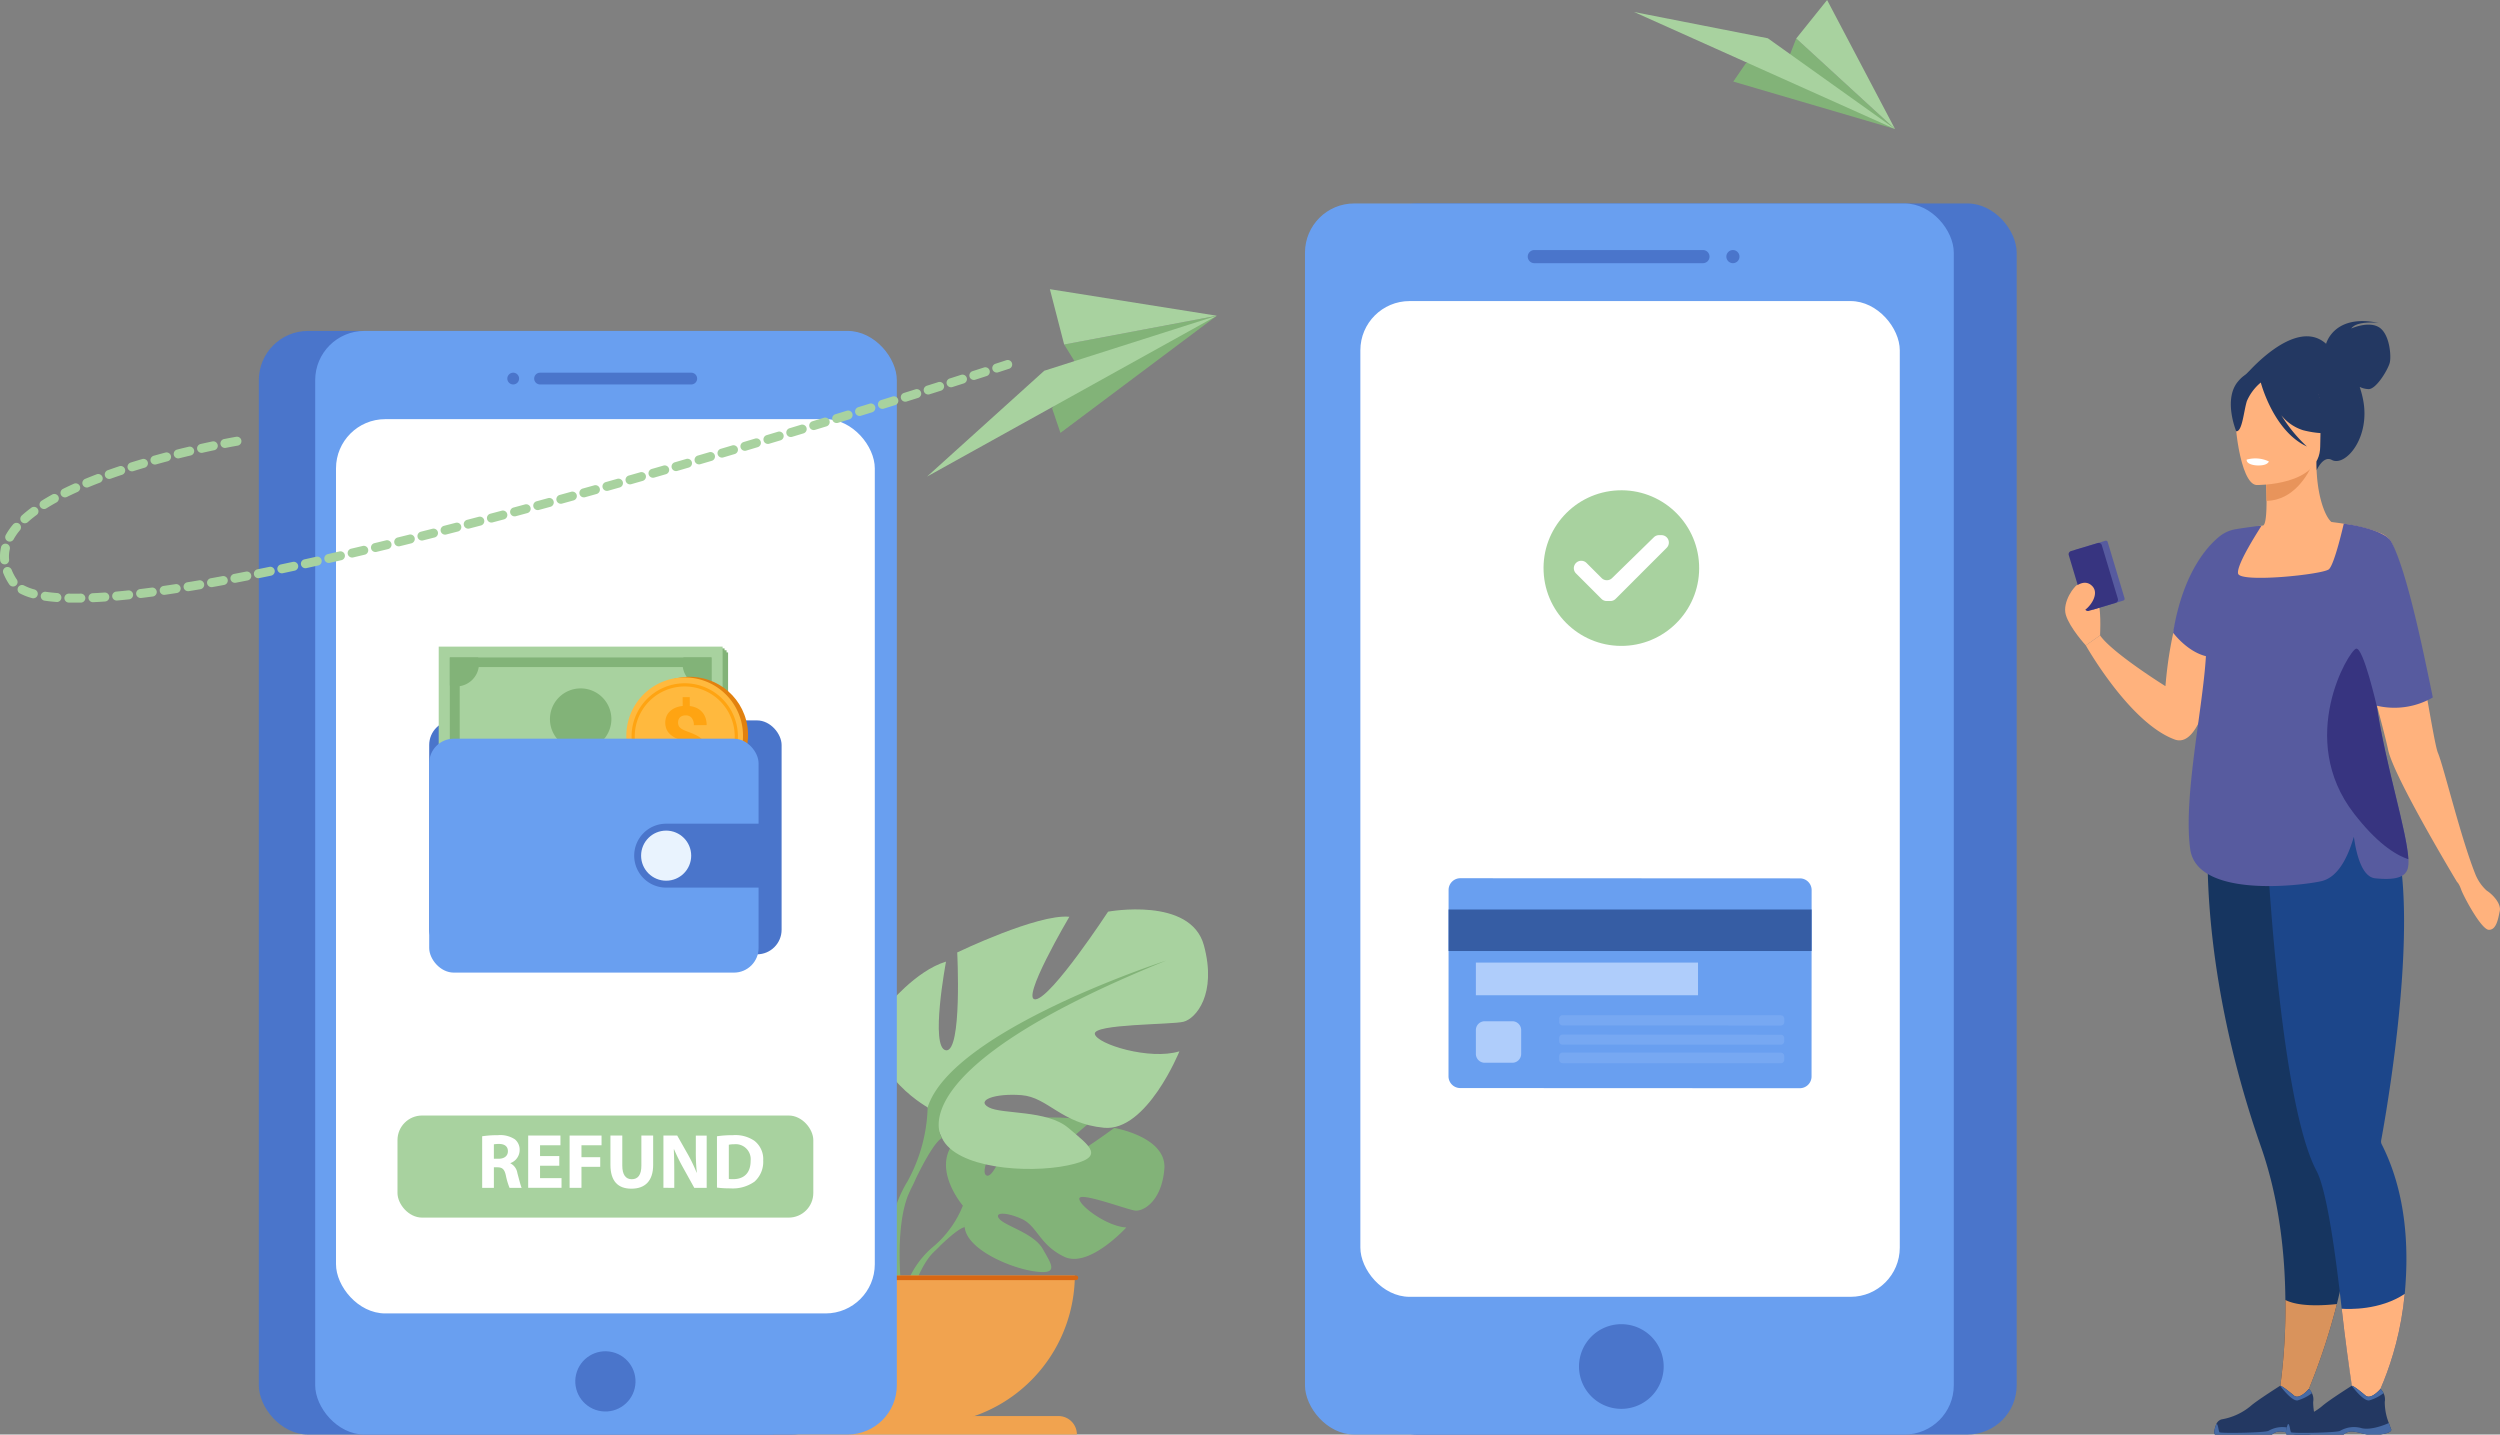 <svg xmlns="http://www.w3.org/2000/svg" width="507.83" height="291.399" viewBox="0 0 507.83 291.399">
  <rect x="0" y="0" width="507.83" height="291.399" fill="#808080" stroke="none"/>
  <g id="policy-4" transform="translate(-1359.262 -132.086)">
    <g id="Group_7573" data-name="Group 7573" transform="translate(787.443 -147.039)">
      <g id="Group_7552" data-name="Group 7552" transform="translate(698.304 463.856)">
        <path id="Path_8032" data-name="Path 8032" d="M1397.624,1251.529s-10.666,7.931-12.745,7.45,7.795-8.562,7.795-8.562c-3.716-1.786-15.267-.666-15.267-.666s-3.848,12.407-5.745,11.429,3.967-10.812,3.967-10.812c-4.138-.249-9.214,2.824-9.214,2.824-6.949,5.488.457,14.128.457,14.128a21.118,21.118,0,0,1-5.815,8.16,18.337,18.337,0,0,0-6.7,12.917l1.138.1s1.8-7.714,5.08-11.362c.128-.132.313-.322.541-.552.534-.494.908-.866,1.159-1.142,1.631-1.567,3.885-3.563,4.971-3.756a2.1,2.1,0,0,1-.047-.547c.015.175.03.355.047.547.372,4.366,8.844,8.18,14.055,8.964s3.6-1.358,1.8-4.534-7.479-4.6-8.775-6.061,1.384-1.466,4.524-.032,3.57,5.258,8.607,7.671,12.617-5.947,12.617-5.947c-4.014-.2-9.748-4.564-9.54-5.9s9.731,2.3,11.359,2.476,5.332-1.851,5.906-8.409S1397.624,1251.529,1397.624,1251.529Z" transform="translate(-1297.767 -1207.142)" fill="#82b378"/>
        <g id="Group_7550" data-name="Group 7550" transform="translate(0 18.805)">
          <path id="Path_8033" data-name="Path 8033" d="M1155.687,1179.643s11.78-6.6,6.283-15.55c0,0-4.4-5.5-9.11-6.911,0,0,2.513,13.352,0,13.666s-1.728-15.079-1.728-15.079-12.409-5.969-17.278-5.5c0,0,7.7,13.037,5.183,12.723s-11.152-13.508-11.152-13.508-12.723-2.356-14.765,5.183,1.256,11.309,3.141,11.78,13.979.314,13.665,1.885-8.482,4.084-13.037,2.67c0,0,5.026,12.409,11.623,11.781s8.639-4.712,12.723-5.027,7.068.786,5.026,1.885-8.953.36-12.252,3.164-5.968,4.532.157,5.789,17.121.471,19.32-4.241Z" transform="translate(-1112.476 -1149.136)" fill="#a8d29f"/>
          <path id="Path_8034" data-name="Path 8034" d="M1179.968,1216.938a25.056,25.056,0,0,1-3.141-11.467c-3.77-11.937-36.756-22.619-36.756-22.619,41.939,16.964,34.556,27.331,34.556,27.331,1.13.659,2.825,3.8,4,6.215.168.41.433.978.827,1.75h0c.16.349.288.634.375.833,2.159,5.4,1.016,14.733,1.016,14.733l1.309.352A21.756,21.756,0,0,0,1179.968,1216.938Z" transform="translate(-1133.615 -1174.965)" fill="#82b378"/>
        </g>
        <g id="Group_7551" data-name="Group 7551" transform="translate(51.744 0)">
          <path id="Path_8035" data-name="Path 8035" d="M1343.864,1108.968s-15.529-8.7-8.282-20.5c0,0,5.8-7.247,12.009-9.11,0,0-3.313,17.6,0,18.014s2.277-19.877,2.277-19.877,16.357-7.868,22.776-7.247c0,0-10.146,17.185-6.833,16.771s14.7-17.807,14.7-17.807,16.771-3.106,19.463,6.833-1.656,14.907-4.141,15.529-18.428.414-18.014,2.485,11.18,5.383,17.185,3.52c0,0-6.626,16.357-15.322,15.529s-11.388-6.212-16.771-6.626-9.317,1.035-6.625,2.485,11.8.475,16.15,4.171,7.868,5.974-.207,7.631-22.568.621-25.467-5.591Z" transform="translate(-1333.655 -1068.754)" fill="#a8d29f"/>
          <path id="Path_8036" data-name="Path 8036" d="M1398.887,1113.2s-43.481,14.08-48.45,29.816a33.027,33.027,0,0,1-4.141,15.115s-6.705,10.183-2.882,22.578l1.725-.464s-1.508-12.3,1.338-19.42c.116-.262.285-.639.495-1.1h0c.52-1.017.869-1.766,1.09-2.306,1.55-3.179,3.784-7.323,5.274-8.193C1353.335,1149.227,1343.6,1135.562,1398.887,1113.2Z" transform="translate(-1340.228 -1102.802)" fill="#82b378"/>
        </g>
        <path id="Path_8037" data-name="Path 8037" d="M1245.032,1386.633a30.419,30.419,0,0,0,60.837,0Z" transform="translate(-1214.021 -1312.266)" fill="#f1a34f"/>
        <path id="Path_8038" data-name="Path 8038" d="M1301.161,1508.664h-54.172a3.753,3.753,0,0,0-3.753,3.753h61.678A3.753,3.753,0,0,0,1301.161,1508.664Z" transform="translate(-1212.645 -1405.749)" fill="#f1a34f"/>
        <path id="Path_8039" data-name="Path 8039" d="M1302.819,1387.565h-61.6a.467.467,0,0,1-.467-.467h0a.467.467,0,0,1,.467-.467h61.6a.466.466,0,0,1,.466.467h0A.467.467,0,0,1,1302.819,1387.565Z" transform="translate(-1210.745 -1312.266)" fill="#d86713"/>
      </g>
      <g id="Group_7554" data-name="Group 7554" transform="translate(836.903 320.453)">
        <rect id="Rectangle_3254" data-name="Rectangle 3254" width="131.793" height="250.072" rx="10" transform="translate(144.569 250.072) rotate(180)" fill="#4a75cb"/>
        <rect id="Rectangle_3255" data-name="Rectangle 3255" width="131.793" height="250.072" rx="10" transform="translate(131.793 250.072) rotate(180)" fill="#699ff0"/>
        <g id="Group_7553" data-name="Group 7553" transform="translate(45.25 9.466)">
          <path id="Path_8040" data-name="Path 8040" d="M1899.666,498.906h34.26a1.337,1.337,0,0,0,1.333-1.333h0a1.337,1.337,0,0,0-1.333-1.333h-34.26a1.337,1.337,0,0,0-1.333,1.333h0A1.337,1.337,0,0,0,1899.666,498.906Z" transform="translate(-1898.333 -496.24)" fill="#4a75cb"/>
          <path id="Path_8041" data-name="Path 8041" d="M2072.116,498.906h0a1.337,1.337,0,0,0,1.333-1.333h0a1.337,1.337,0,0,0-1.333-1.333h0a1.337,1.337,0,0,0-1.333,1.333h0A1.337,1.337,0,0,0,2072.116,498.906Z" transform="translate(-2030.439 -496.24)" fill="#4a75cb"/>
        </g>
        <path id="Path_8042" data-name="Path 8042" d="M1960.059,1437.494a8.6,8.6,0,1,0-8.6,8.6A8.6,8.6,0,0,0,1960.059,1437.494Z" transform="translate(-1887.197 -1201.239)" fill="#4a75cb"/>
      </g>
      <rect id="Rectangle_3256" data-name="Rectangle 3256" width="109.574" height="202.268" rx="10" transform="translate(848.152 340.282)" fill="#fff"/>
      <rect id="Rectangle_3257" data-name="Rectangle 3257" width="118.147" height="224.179" rx="10" transform="translate(624.394 346.346)" fill="#4a75cb"/>
      <rect id="Rectangle_3258" data-name="Rectangle 3258" width="118.147" height="224.179" rx="10" transform="translate(635.846 346.346)" fill="#699ff0"/>
      <rect id="Rectangle_3259" data-name="Rectangle 3259" width="109.446" height="181.655" rx="10" transform="translate(640.072 364.269)" fill="#fff"/>
      <path id="Path_8043" data-name="Path 8043" d="M1036.828,602.73h30.713a1.195,1.195,0,1,1,0,2.39h-30.713a1.195,1.195,0,0,1,0-2.39Z" transform="translate(-355.306 -247.899)" fill="#4a75cb"/>
      <path id="Path_8044" data-name="Path 8044" d="M1013.512,602.73a1.195,1.195,0,1,1-1.195,1.2A1.2,1.2,0,0,1,1013.512,602.73Z" transform="translate(-337.445 -247.899)" fill="#4a75cb"/>
      <circle id="Ellipse_255" data-name="Ellipse 255" cx="6.119" cy="6.119" r="6.119" transform="matrix(0.23, -0.973, 0.973, 0.23, 687.434, 564.275)" fill="#4a75cb"/>
      <g id="Group_7555" data-name="Group 7555" transform="translate(903.762 279.125)">
        <path id="Path_8045" data-name="Path 8045" d="M2076.8,321.282l32.857,9.641-20.068-18.4-1.836,4.7-8.372.3Z" transform="translate(-2056.658 -304.712)" fill="#82b378"/>
        <path id="Path_8046" data-name="Path 8046" d="M2043.7,313.327l-25.836-18.434-27.164-5.336Z" transform="translate(-1990.701 -287.117)" fill="#a8d29f"/>
        <path id="Path_8047" data-name="Path 8047" d="M2131.467,286.939l20.068,18.4-13.8-26.211Z" transform="translate(-2098.535 -279.125)" fill="#a8d29f"/>
      </g>
      <g id="Group_7559" data-name="Group 7559" transform="translate(991.311 344.349)">
        <path id="Path_8048" data-name="Path 8048" d="M2548.474,559.175c-2.17-1.328-5.635.259-5.635.259,1.2-1.684,5.57-1.133,5.57-1.133-8.708-1.853-10.526,3.714-10.676,4.236-6.316-5.7-16.429,6.45-16.429,6.45l14.511,19.236s1.324-3.06,3.072-2.1c2.727,1.49,8-4.538,6.315-12.467a21.148,21.148,0,0,0-.644-2.359,4.693,4.693,0,0,0,1.81.448c1.587,0,3.983-4.048,4.307-5.408S2550.643,560.5,2548.474,559.175Z" transform="translate(-2484.721 -557.924)" fill="#233862"/>
        <path id="Path_8049" data-name="Path 8049" d="M2400.933,784.39c-9.191-3.386-18.043-19.114-18.043-19.114l2.9-2.029c2.414,3.532,13.276,10.313,13.276,10.313.248-2.976.608-5.676,1.052-8.122,3.015-16.622,9.913-21.546,11.765-22.592a4.155,4.155,0,0,1,.467-.236s-.006.122-.021.354c-.026.5-.085,1.508-.182,2.89C2411.428,756.144,2408.613,787.221,2400.933,784.39Z" transform="translate(-2378.688 -699.403)" fill="#ffb27d"/>
        <path id="Path_8050" data-name="Path 8050" d="M2528.318,753.216c-4.541-10.183-6.712-13.062-6.788-16.266-.06-2.534,1.189-5.267,3.616-11.971a24.949,24.949,0,0,0,1.208-4.846c1.919-12.923-5.554-26.892-10.2-27.844-1.293-.342-3.483-5.009-3.456-12.53l-.582.114-9.78,1.936s.223,3.078.229,5.978c.006,2.416-.139,4.706-.687,4.995-.7.064-1.12.106-1.12.106s-8.154,11.325-8.84,21.858,6.531,15.109-.054,36.156C2485.144,772.4,2530.827,758.843,2528.318,753.216Z" transform="translate(-2461.652 -651.256)" fill="#ffb27d"/>
        <path id="Path_8051" data-name="Path 8051" d="M2538.841,682.184s.223,3.078.229,5.978c5.472-.154,8.365-5.147,9.551-7.914Z" transform="translate(-2498.155 -651.631)" fill="#e8945b"/>
        <path id="Path_8052" data-name="Path 8052" d="M2529.463,609.9s2.868-4.532,3.557-8.406c.491-2.766-.917-13.021-11.222-11.544a14,14,0,0,0-5.806,2.2c-2.237,1.511-5.466,4.773-1.856,13.721l.938,3.023Z" transform="translate(-2477.987 -582.344)" fill="#233862"/>
        <path id="Path_8053" data-name="Path 8053" d="M2516.908,628.718s12.948.214,12.958-7.852,1.686-13.47-6.581-13.947-9.876,2.6-10.534,5.29S2513.54,628.455,2516.908,628.718Z" transform="translate(-2478.049 -595.419)" fill="#ffb27d"/>
        <path id="Path_8054" data-name="Path 8054" d="M2514.9,1100.293a127.965,127.965,0,0,1-8.161,22.894l-4.27-.3a120.725,120.725,0,0,0,1.974-23.421c-.084-9.41-1.248-20.531-4.966-31.149-12.777-36.489-10.712-63.045-10.712-63.045l24.026,2.81,1.119.132c.1,11.034.385,26.015.634,37.73.22,10.536.414,18.428.414,18.428C2519.579,1074.324,2517.9,1088.367,2514.9,1100.293Z" transform="translate(-2459.7 -900.62)" fill="#163560"/>
        <path id="Path_8055" data-name="Path 8055" d="M2567.042,1081.656c-1.382,14.743-7.464,24.277-7.464,24.277l-2.04,1.483s-1.93-10.387-3.3-22.745c-1.3-11.746-3.086-24.175-5.1-27.969-8.012-15.046-10.425-71.845-10.425-71.845l24.36-1.208c2.45,4.119,3.518,10.874,3.772,18.555.641,19.385-3.917,44.662-4.6,48.318a.016.016,0,0,1,0,.009,1.275,1.275,0,0,0,.16.817C2567.251,1060.94,2567.952,1071.917,2567.042,1081.656Z" transform="translate(-2498.056 -884.051)" fill="#1c468a"/>
        <path id="Path_8056" data-name="Path 8056" d="M2523.474,609.626c5.441,1.4,7.8-.059,7.8-.059a15.408,15.408,0,0,1-5.04-9.1s-2.39-7.543-11.642-1.866c-.848-.727-2.359-1.253-4.357,1.168-3,3.638-.331,10.07-.331,10.07,1.232.144,1.522-4.084,2.168-6.138a10.146,10.146,0,0,1,2.824-3.763c.26.956,2.869,9.995,9.369,13a30.21,30.21,0,0,1-5.2-6.345A9.238,9.238,0,0,0,2523.474,609.626Z" transform="translate(-2475.149 -587.462)" fill="#233862"/>
        <path id="Path_8057" data-name="Path 8057" d="M2626.9,807.182a9.012,9.012,0,0,1-2.281-3.269c-3.011-7.5-6.48-22.033-7.628-24.709-.419-.974-1.22-5.574-2.27-11.5-1.885-10.631-4.566-25.535-7.252-31.44a4.543,4.543,0,0,0-2.456-1.816c-3.656-1.529-9.906-2.167-9.906-2.167l3.264,14.136.957,4.145s2.906,10.24,5.157,18.608c1.088,4.041,2.021,7.648,2.4,9.45,1.166,5.536,13.989,26.812,13.989,26.812h0s.388.259.842,1.554,4.08,8.161,5.635,8.161,1.878-2.332,2.2-3.821S2628.135,807.96,2626.9,807.182Z" transform="translate(-2541.261 -691.492)" fill="#ffb27d"/>
        <path id="Path_8058" data-name="Path 8058" d="M2372.029,797.13c0-.4.335-6.183-.694-7.4s-3.132-2.943-3.793-2.889-3.247,3.489-2.469,6.122,4.058,6.2,4.058,6.2Z" transform="translate(-2364.928 -733.287)" fill="#ffb27d"/>
        <g id="Group_7556" data-name="Group 7556" transform="translate(0.711 44.604)">
          <path id="Path_8059" data-name="Path 8059" d="M2383.035,760.747l-5.994,1.8a.376.376,0,0,1-.468-.252l-3.425-11.429a.376.376,0,0,1,.252-.468l5.993-1.8a.376.376,0,0,1,.468.253l3.426,11.429A.376.376,0,0,1,2383.035,760.747Z" transform="translate(-2371.924 -748.582)" fill="#575b9f"/>
          <path id="Path_8060" data-name="Path 8060" d="M2377.522,762.7l-5.437,1.629a.666.666,0,0,1-.83-.447L2368,753.012a.666.666,0,0,1,.447-.83l5.437-1.629a.666.666,0,0,1,.83.447l3.258,10.872A.667.667,0,0,1,2377.522,762.7Z" transform="translate(-2367.969 -750.07)" fill="#373480"/>
        </g>
        <path id="Path_8061" data-name="Path 8061" d="M2617.891,1402.58c-1.382,14.743-7.464,24.277-7.464,24.277l-2.077,1.891s-1.893-10.8-3.26-23.153C2606.53,1405.7,2612.875,1405.931,2617.891,1402.58Z" transform="translate(-2548.905 -1204.976)" fill="#ffb27d"/>
        <path id="Path_8062" data-name="Path 8062" d="M2500,770.809a15.591,15.591,0,0,0,11.406-1.671c-2.194-10.707-5.313-25.717-8.437-31.665a2.465,2.465,0,0,0-.77-.81l.031-.038c-2.928-2.129-8.914-2.784-8.914-2.784s-1.845,8.184-3.01,9.252-18.07,2.817-18.459.874c-.372-1.856,4.4-9.073,4.75-9.709a7.186,7.186,0,0,0-.768.059c-1.927.254-3.286.447-4.267.614a7.133,7.133,0,0,0-3.2,1.278c-2.275,1.723-7.624,7.015-9.715,19.769,0,0,2.645,3.625,6.371,4.695.1.028.2.052.3.077-.647,10.808-4.626,28.794-3.193,39.2,1.377,10,22.422,7.445,26.594,6.517q4.289-.952,6.65-9.034c.523,3.76,1.7,8.168,4.326,8.442,4.3.445,6.083-.3,6.6-1.929a5.768,5.768,0,0,0,.151-1.947C2506.155,796.38,2501.88,783.141,2500,770.809Z" transform="translate(-2436.715 -692.687)" fill="#575b9f"/>
        <path id="Path_8063" data-name="Path 8063" d="M2560.179,1408.728a127.95,127.95,0,0,1-8.161,22.894l-4.27-.3a120.716,120.716,0,0,0,1.973-23.421C2551.17,1408.635,2554.161,1409.376,2560.179,1408.728Z" transform="translate(-2504.978 -1209.055)" fill="#d9935c"/>
        <g id="Group_7557" data-name="Group 7557" transform="translate(30.313 216.266)">
          <path id="Path_8064" data-name="Path 8064" d="M2513.686,1492.231h-2.726c-.913-.144-1.587-.408-2.523-.53a2.527,2.527,0,0,0-2.207.53.269.269,0,0,0-.025.027h-11.58c-.291-.416-.012-1.38.262-2.089a1.647,1.647,0,0,1,1.084-.991,12.491,12.491,0,0,0,5.866-2.679c1.247-1.127,6.023-4.145,6.023-4.145l.025-.005c.1,0,.6.155,2.777,1.99,1.123.946,3.036-1.337,3.036-1.337a2.726,2.726,0,0,1,.628.851,2.877,2.877,0,0,1,.249,1.778,11.526,11.526,0,0,0,.83,4.294c.27.795.5,1.358.5,1.358S2516.031,1491.937,2513.686,1492.231Z" transform="translate(-2494.5 -1482.349)" fill="#233862"/>
          <path id="Path_8065" data-name="Path 8065" d="M2558.069,1483.853a8.636,8.636,0,0,1-2.936,1.48c-1.23.162-3.53-2.979-3.53-2.979l.025-.005c.1,0,.6.155,2.777,1.99,1.123.946,3.037-1.337,3.037-1.337A2.726,2.726,0,0,1,2558.069,1483.853Z" transform="translate(-2538.244 -1482.349)" fill="#466aa5"/>
          <path id="Path_8066" data-name="Path 8066" d="M2513.686,1517.036h-2.726c-.913-.144-1.587-.408-2.523-.53a2.527,2.527,0,0,0-2.207.53.276.276,0,0,0-.025.027h-11.58c-.291-.416-.012-1.38.262-2.089.352-.313.45,1.358.645,1.625s9.447.1,9.981-.292a5.587,5.587,0,0,1,4.372-.534c1.945.464,4.811-.727,5.52-1.044.27.795.5,1.358.5,1.358S2516.031,1516.742,2513.686,1517.036Z" transform="translate(-2494.5 -1507.154)" fill="#466aa5"/>
        </g>
        <g id="Group_7558" data-name="Group 7558" transform="translate(44.86 216.266)">
          <path id="Path_8067" data-name="Path 8067" d="M2575.866,1492.231h-2.726c-.913-.144-1.587-.408-2.524-.53a2.527,2.527,0,0,0-2.208.53.28.28,0,0,0-.025.027H2556.8c-.292-.416-.012-1.38.262-2.089a1.647,1.647,0,0,1,1.084-.991,12.491,12.491,0,0,0,5.866-2.679c1.247-1.127,6.023-4.145,6.023-4.145l.025-.005c.1,0,.6.155,2.776,1.99,1.123.946,3.037-1.337,3.037-1.337a2.721,2.721,0,0,1,.628.851,2.875,2.875,0,0,1,.249,1.778,11.526,11.526,0,0,0,.83,4.294c.27.795.5,1.358.5,1.358S2578.211,1491.937,2575.866,1492.231Z" transform="translate(-2556.68 -1482.349)" fill="#233862"/>
          <path id="Path_8068" data-name="Path 8068" d="M2620.25,1483.853a8.635,8.635,0,0,1-2.936,1.48c-1.23.162-3.531-2.979-3.531-2.979l.025-.005c.1,0,.6.155,2.776,1.99,1.123.946,3.037-1.337,3.037-1.337A2.726,2.726,0,0,1,2620.25,1483.853Z" transform="translate(-2600.425 -1482.349)" fill="#466aa5"/>
          <path id="Path_8069" data-name="Path 8069" d="M2575.866,1517.036h-2.726c-.913-.144-1.587-.408-2.524-.53a2.527,2.527,0,0,0-2.208.53.288.288,0,0,0-.025.027H2556.8c-.292-.416-.012-1.38.262-2.089.352-.313.451,1.358.645,1.625s9.447.1,9.981-.292a5.586,5.586,0,0,1,4.372-.534c1.945.464,4.811-.727,5.52-1.044.27.795.5,1.358.5,1.358S2578.211,1516.742,2575.866,1517.036Z" transform="translate(-2556.68 -1507.154)" fill="#466aa5"/>
        </g>
        <path id="Path_8070" data-name="Path 8070" d="M2608.9,885.079c-2.89-.966-6.6-3.534-11.054-9.29-11.793-15.242-1-33.154.445-33.487s4.17,11.588,4.17,11.588C2604.341,866.221,2608.615,879.46,2608.9,885.079Z" transform="translate(-2539.175 -775.767)" fill="#373480"/>
        <path id="Path_8071" data-name="Path 8071" d="M2371.326,785.927s1.892-1.716,3.437-.093-.585,4.523-2.143,5.214a11.938,11.938,0,0,0-2.076,1.082Z" transform="translate(-2369.23 -731.981)" fill="#ffb27d"/>
        <path id="Path_8072" data-name="Path 8072" d="M2527.059,677.806s-.223.95-2.588.8c0,0-1.986-.123-1.925-1.167A6.385,6.385,0,0,1,2527.059,677.806Z" transform="translate(-2485.671 -649.295)" fill="#fff"/>
      </g>
      <g id="Group_7561" data-name="Group 7561" transform="translate(866.057 457.519)">
        <path id="Path_8073" data-name="Path 8073" d="M1903.279,1081.943l.017-37.861a2.39,2.39,0,0,0-2.382-2.384l-68.981-.031a2.39,2.39,0,0,0-2.384,2.382l-.017,37.86a2.39,2.39,0,0,0,2.382,2.384l68.982.031A2.389,2.389,0,0,0,1903.279,1081.943Z" transform="translate(-1829.532 -1041.667)" fill="#699ff0"/>
        <rect id="Rectangle_3260" data-name="Rectangle 3260" width="73.747" height="8.435" transform="translate(0.013 6.354)" fill="#365da4"/>
        <rect id="Rectangle_3261" data-name="Rectangle 3261" width="45.122" height="6.632" transform="translate(5.561 17.14)" fill="#afcdfb"/>
        <path id="Path_8074" data-name="Path 8074" d="M1862.477,1172.47l0-4.834a1.8,1.8,0,0,0-1.8-1.8l-5.6,0a1.8,1.8,0,0,0-1.8,1.8l0,4.834a1.8,1.8,0,0,0,1.8,1.8l5.6,0A1.8,1.8,0,0,0,1862.477,1172.47Z" transform="translate(-1847.717 -1136.784)" fill="#afcdfb"/>
        <g id="Group_7560" data-name="Group 7560" transform="translate(22.476 27.831)">
          <path id="Path_8075" data-name="Path 8075" d="M1926.32,1162.7l44.325.02a.7.7,0,0,0,.7-.7v-.681a.7.7,0,0,0-.7-.7l-44.325-.02a.7.7,0,0,0-.7.7v.681A.7.7,0,0,0,1926.32,1162.7Z" transform="translate(-1925.619 -1160.628)" fill="#afcdfb" opacity="0.2"/>
          <path id="Path_8076" data-name="Path 8076" d="M1926.3,1179.5l44.341.02a.689.689,0,0,0,.69-.689v-.65a.689.689,0,0,0-.689-.69l-44.341-.02a.69.69,0,0,0-.69.689v.65A.689.689,0,0,0,1926.3,1179.5Z" transform="translate(-1925.613 -1173.533)" fill="#afcdfb" opacity="0.2"/>
          <path id="Path_8077" data-name="Path 8077" d="M1971.328,1194.511v-.736a.711.711,0,0,0-.711-.711l-44.3-.02a.711.711,0,0,0-.712.711v.736a.712.712,0,0,0,.711.712l44.3.02A.713.713,0,0,0,1971.328,1194.511Z" transform="translate(-1925.607 -1185.46)" fill="#afcdfb" opacity="0.2"/>
        </g>
      </g>
      <g id="Group_7567" data-name="Group 7567" transform="translate(659.001 410.474)">
        <rect id="Rectangle_3262" data-name="Rectangle 3262" width="71.588" height="47.518" rx="5" transform="translate(0 14.988)" fill="#4a75cb"/>
        <g id="Group_7563" data-name="Group 7563" transform="translate(1.935 0)">
          <rect id="Rectangle_3263" data-name="Rectangle 3263" width="57.669" height="29.45" transform="translate(1.111 1.18)" fill="#82b378"/>
          <rect id="Rectangle_3264" data-name="Rectangle 3264" width="57.669" height="29.45" transform="translate(0.804 0.741)" fill="#82b378"/>
          <rect id="Rectangle_3265" data-name="Rectangle 3265" width="57.669" height="29.45" transform="translate(0.395 0.361)" fill="#82b378"/>
          <g id="Group_7562" data-name="Group 7562">
            <rect id="Rectangle_3266" data-name="Rectangle 3266" width="57.669" height="29.45" fill="#a8d29f"/>
            <path id="Path_8078" data-name="Path 8078" d="M962.391,850.014v25.032h53.157V850.014Zm51.143,23.092H964.4V851.954h49.129Z" transform="translate(-960.135 -847.805)" fill="#82b378"/>
            <path id="Path_8079" data-name="Path 8079" d="M962.391,850.014v5.693a4.628,4.628,0,0,0,5.755-5.693Z" transform="translate(-960.135 -847.805)" fill="#82b378"/>
            <path id="Path_8080" data-name="Path 8080" d="M1170.363,849.909h-5.693a4.629,4.629,0,0,0,5.693,5.755Z" transform="translate(-1114.95 -847.724)" fill="#82b378"/>
            <path id="Path_8081" data-name="Path 8081" d="M1170.363,937.607h-5.693a4.628,4.628,0,0,1,5.693-5.755Z" transform="translate(-1114.95 -910.365)" fill="#82b378"/>
            <path id="Path_8082" data-name="Path 8082" d="M962.391,937.663V931.97a4.628,4.628,0,0,1,5.755,5.693Z" transform="translate(-960.135 -910.446)" fill="#82b378"/>
            <path id="Path_8083" data-name="Path 8083" d="M1061.81,883.085a6.239,6.239,0,1,1-6.239-6.238A6.239,6.239,0,0,1,1061.81,883.085Z" transform="translate(-1026.737 -868.36)" fill="#82b378"/>
          </g>
        </g>
        <g id="Group_7566" data-name="Group 7566" transform="translate(39.376 4.433)">
          <circle id="Ellipse_256" data-name="Ellipse 256" cx="11.851" cy="11.851" r="11.851" transform="translate(0 3.681) rotate(-8.934)" fill="#e2810e"/>
          <path id="Path_8084" data-name="Path 8084" d="M1126.034,867.407a11.851,11.851,0,1,0,13.229,10.29A11.851,11.851,0,0,0,1126.034,867.407Z" transform="translate(-1114.982 -865.491)" fill="#ffb93e"/>
          <g id="Group_7564" data-name="Group 7564" transform="translate(1.741 3.017)">
            <path id="Path_8085" data-name="Path 8085" d="M1132.368,893.927a10.8,10.8,0,1,1,9.374-12.053A10.811,10.811,0,0,1,1132.368,893.927Zm-2.6-20.789a10.154,10.154,0,1,0,11.333,8.815A10.165,10.165,0,0,0,1129.77,873.138Z" transform="translate(-1120.231 -872.416)" fill="#ffa412"/>
          </g>
          <g id="Group_7565" data-name="Group 7565" transform="translate(8.106 5.825)">
            <path id="Path_8086" data-name="Path 8086" d="M1153.735,895.332a1.779,1.779,0,0,0-.1-.619,1.3,1.3,0,0,0-.327-.484,2.472,2.472,0,0,0-.584-.4,6.55,6.55,0,0,0-.872-.354,16.943,16.943,0,0,1-1.609-.639,5.379,5.379,0,0,1-1.24-.775,3.17,3.17,0,0,1-.8-1.034,3.569,3.569,0,0,1-.048-2.713,3,3,0,0,1,.715-1.026,3.741,3.741,0,0,1,1.118-.715,5,5,0,0,1,1.463-.357l-.011-1.792,1.443-.009.011,1.817a4.485,4.485,0,0,1,1.409.4,3.386,3.386,0,0,1,1.766,1.961,4.514,4.514,0,0,1,.248,1.51l-2.605.016a2.2,2.2,0,0,0-.455-1.5,1.526,1.526,0,0,0-1.2-.491,1.938,1.938,0,0,0-.7.117,1.317,1.317,0,0,0-.48.313,1.22,1.22,0,0,0-.277.466,1.805,1.805,0,0,0-.086.579,1.641,1.641,0,0,0,.094.56,1.214,1.214,0,0,0,.314.463,2.466,2.466,0,0,0,.588.4,8.358,8.358,0,0,0,.909.384q.876.321,1.6.66a5.435,5.435,0,0,1,1.235.783,3.053,3.053,0,0,1,1.1,2.443,3.26,3.26,0,0,1-.249,1.325,2.967,2.967,0,0,1-.719,1.018,3.618,3.618,0,0,1-1.127.694,5.406,5.406,0,0,1-1.472.344l.01,1.666-1.433.009-.01-1.658a6.047,6.047,0,0,1-1.449-.318,3.831,3.831,0,0,1-1.244-.717,3.431,3.431,0,0,1-.873-1.188,4.179,4.179,0,0,1-.336-1.723l2.605-.016a2.582,2.582,0,0,0,.173.991,1.663,1.663,0,0,0,.45.634,1.612,1.612,0,0,0,.638.331,2.767,2.767,0,0,0,.726.092,2.308,2.308,0,0,0,.743-.113,1.541,1.541,0,0,0,.535-.305,1.229,1.229,0,0,0,.322-.458A1.5,1.5,0,0,0,1153.735,895.332Z" transform="translate(-1147.438 -884.417)" fill="#ffa412"/>
          </g>
        </g>
        <rect id="Rectangle_3267" data-name="Rectangle 3267" width="66.909" height="47.517" rx="5" transform="translate(0 18.704)" fill="#699ff0"/>
        <path id="Path_8087" data-name="Path 8087" d="M1149.732,1007.309h-20.763a6.492,6.492,0,0,1-6.492-6.492h0a6.492,6.492,0,0,1,6.492-6.492h20.763Z" transform="translate(-1080.834 -958.355)" fill="#4a75cb"/>
        <circle id="Ellipse_257" data-name="Ellipse 257" cx="5.088" cy="5.088" r="5.088" transform="translate(43.046 37.374)" fill="#e9f3fe"/>
      </g>
      <g id="Group_7568" data-name="Group 7568" transform="translate(884.662 378.017)">
        <circle id="Ellipse_258" data-name="Ellipse 258" cx="15.806" cy="15.806" r="15.806" transform="translate(0 1.432) rotate(-2.597)" fill="#a8d29f"/>
        <path id="Path_8088" data-name="Path 8088" d="M1938.8,751.562l5.162,5.162a1.505,1.505,0,0,0,1.064.441h.752a1.5,1.5,0,0,0,1.064-.441l10.374-10.373a1.505,1.505,0,0,0-1.064-2.57h-.488a1.507,1.507,0,0,0-1.052.429l-8.5,8.305A1.505,1.505,0,0,1,1944,752.5l-3.07-3.07a1.507,1.507,0,0,0-1.081-.441h0A1.505,1.505,0,0,0,1938.8,751.562Z" transform="translate(-1931.501 -733.968)" fill="#fff"/>
      </g>
      <g id="Group_7571" data-name="Group 7571" transform="translate(571.819 337.869)">
        <g id="Group_7569" data-name="Group 7569" transform="translate(0 14.388)">
          <path id="Path_8089" data-name="Path 8089" d="M601.792,639.9q-.668.086-1.323.165a.912.912,0,0,1-.225-1.809h.006q1.18-.143,2.4-.306h.005a.912.912,0,0,1,.236,1.808Zm3.5-.479a.911.911,0,0,1-.246-1.806q1.182-.171,2.4-.359a.911.911,0,1,1,.279,1.8q-1.224.189-2.415.362Zm-7.236.918-.02,0c-.826.088-1.645.169-2.434.24a.911.911,0,0,1-.163-1.816c.778-.07,1.587-.15,2.4-.237a.911.911,0,0,1,.213,1.81Zm12.045-1.66a.911.911,0,0,1-.262-1.8q1.182-.194,2.392-.4a.912.912,0,1,1,.308,1.8q-1.216.208-2.406.4Zm-16.887,2.093-.053.005c-.839.059-1.663.107-2.448.143a.912.912,0,0,1-.084-1.821c.77-.035,1.58-.083,2.4-.141a.911.911,0,0,1,.18,1.813Zm21.683-2.914a.911.911,0,0,1-.275-1.8q1.183-.211,2.388-.435a.911.911,0,0,1,.333,1.792q-1.211.225-2.4.438Zm-26.539,3.134a.96.96,0,0,1-.1.007c-.854.014-1.684.012-2.466,0a.911.911,0,1,1,.04-1.822c.759.017,1.565.018,2.4,0a.912.912,0,0,1,.132,1.816Zm31.323-4.021a.911.911,0,0,1-.287-1.8q1.182-.227,2.383-.464a.911.911,0,1,1,.353,1.788q-1.206.238-2.393.466Zm4.773-.942a.911.911,0,0,1-.3-1.8q1.181-.24,2.379-.488a.911.911,0,1,1,.371,1.785q-1.2.25-2.387.49Zm4.764-.989a.911.911,0,0,1-.3-1.8q1.181-.251,2.375-.509a.911.911,0,0,1,.386,1.782q-1.2.26-2.382.511C629.272,635.033,629.247,635.037,629.223,635.041ZM583.5,640.875a.915.915,0,0,1-.184,0c-.882-.065-1.717-.156-2.484-.271a.911.911,0,0,1,.27-1.8c.721.108,1.512.194,2.348.256a.912.912,0,0,1,.05,1.813Zm50.473-6.865a.911.911,0,0,1-.311-1.794q1.179-.261,2.371-.528a.912.912,0,1,1,.4,1.779q-1.194.269-2.378.53C634.032,634,634,634.007,633.977,634.011Zm4.746-1.066a.912.912,0,0,1-.318-1.793q1.179-.269,2.368-.544a.911.911,0,0,1,.412,1.776q-1.192.276-2.374.546C638.782,632.936,638.753,632.941,638.724,632.945Zm4.739-1.1a.912.912,0,0,1-.323-1.792q1.178-.277,2.365-.559a.911.911,0,1,1,.422,1.773q-1.189.284-2.37.561C643.525,631.837,643.494,631.842,643.463,631.846Zm-64.755,8.276a.915.915,0,0,1-.357-.025,12.08,12.08,0,0,1-2.45-.94.912.912,0,1,1,.854-1.611,10.253,10.253,0,0,0,2.078.792.912.912,0,0,1-.126,1.783Zm69.487-9.4a.912.912,0,0,1-.328-1.79q1.177-.284,2.362-.573a.911.911,0,0,1,.432,1.771q-1.187.289-2.366.574A.851.851,0,0,1,648.2,630.719Zm4.726-1.153a.912.912,0,0,1-.333-1.789l2.359-.585a.911.911,0,0,1,.441,1.769q-1.184.3-2.363.586A.847.847,0,0,1,652.921,629.566Zm4.72-1.177a.912.912,0,0,1-.337-1.788l2.356-.6a.911.911,0,1,1,.449,1.767l-2.36.6A.909.909,0,0,1,657.641,628.389Zm4.714-1.2a.911.911,0,0,1-.341-1.787l2.353-.607a.912.912,0,1,1,.457,1.765l-2.357.607A.941.941,0,0,1,662.355,627.19Zm4.7-1.217a.911.911,0,0,1-.345-1.786l2.347-.615a.911.911,0,0,1,.464,1.763l-2.351.616A.869.869,0,0,1,667.058,625.972ZM574.59,637.727a.911.911,0,0,1-.854-.369q-.081-.112-.154-.226a12.476,12.476,0,0,1-1.094-2.116.911.911,0,0,1,1.7-.669,10.635,10.635,0,0,0,.935,1.8c.029.046.061.092.093.137a.912.912,0,0,1-.621,1.439Zm97.167-12.991a.912.912,0,0,1-.348-1.786q1.175-.311,2.351-.626a.912.912,0,0,1,.471,1.761l-2.354.627A.961.961,0,0,1,671.757,624.736Zm4.707-1.257a.912.912,0,0,1-.352-1.785l2.355-.636a.911.911,0,0,1,.476,1.76q-1.178.32-2.358.637A.9.9,0,0,1,676.464,623.479Zm4.7-1.274a.912.912,0,0,1-.354-1.784l2.345-.641a.911.911,0,1,1,.482,1.758l-2.347.642A.934.934,0,0,1,681.167,622.205Zm4.691-1.287a.912.912,0,0,1-.357-1.783l2.343-.648a.911.911,0,1,1,.487,1.756l-2.345.65A.924.924,0,0,1,685.858,620.919Zm4.687-1.3a.911.911,0,0,1-.36-1.782l2.341-.655a.911.911,0,1,1,.493,1.755l-2.343.656A.9.9,0,0,1,690.545,619.617Zm4.684-1.315a.911.911,0,0,1-.362-1.781l2.339-.662a.911.911,0,1,1,.5,1.754l-2.341.663A.939.939,0,0,1,695.229,618.3Zm4.679-1.328a.912.912,0,0,1-.365-1.781l2.338-.668a.911.911,0,0,1,.5,1.752l-2.34.669A.93.93,0,0,1,699.908,616.974Zm-127.03,16.258-.033,0a.911.911,0,0,1-.99-.825,8.451,8.451,0,0,1,.183-2.675.911.911,0,1,1,1.776.409,6.667,6.667,0,0,0-.144,2.1A.911.911,0,0,1,572.878,633.232Zm131.707-17.6a.911.911,0,0,1-.367-1.78l2.336-.674a.912.912,0,1,1,.506,1.751l-2.338.675A.9.9,0,0,1,704.585,615.634Zm4.673-1.352a.912.912,0,0,1-.369-1.78l2.334-.68a.911.911,0,1,1,.511,1.75l-2.336.681A.961.961,0,0,1,709.258,614.282Zm4.67-1.363a.912.912,0,0,1-.371-1.779l2.333-.685a.911.911,0,0,1,.515,1.748l-2.335.686A.929.929,0,0,1,713.928,612.919Zm4.667-1.374a.912.912,0,0,1-.373-1.779l2.332-.691a.911.911,0,1,1,.519,1.747l-2.333.692A.9.9,0,0,1,718.594,611.544Zm4.664-1.385a.911.911,0,0,1-.375-1.778l2.33-.7a.911.911,0,1,1,.522,1.746l-2.331.7A.925.925,0,0,1,723.258,610.159ZM573.906,628.606a.911.911,0,0,1-.915-1.341,13.13,13.13,0,0,1,1.477-2.136.911.911,0,1,1,1.4,1.172,11.361,11.361,0,0,0-1.273,1.837A.909.909,0,0,1,573.906,628.606Zm154.013-19.842a.912.912,0,0,1-.377-1.777l2.328-.7a.912.912,0,0,1,.526,1.745l-2.33.7A.909.909,0,0,1,727.919,608.764Zm4.658-1.405a.911.911,0,0,1-.379-1.777l2.327-.706a.912.912,0,0,1,.53,1.745l-2.329.706A.894.894,0,0,1,732.577,607.359Zm4.656-1.415a.911.911,0,0,1-.381-1.776l2.326-.711a.911.911,0,1,1,.534,1.743l-2.328.712A.919.919,0,0,1,737.233,605.944Zm4.653-1.425a.912.912,0,0,1-.383-1.776l2.325-.715a.911.911,0,1,1,.537,1.742l-2.327.716A.934.934,0,0,1,741.886,604.519ZM576.975,624.882a.911.911,0,0,1-.727-1.581c.59-.532,1.249-1.066,1.957-1.588a.912.912,0,0,1,1.081,1.468c-.661.486-1.272.982-1.818,1.474A.908.908,0,0,1,576.975,624.882Zm169.562-21.8a.912.912,0,0,1-.384-1.775l2.324-.72a.912.912,0,0,1,.541,1.741l-2.325.721A.926.926,0,0,1,746.536,603.085Zm4.648-1.444a.911.911,0,0,1-.386-1.774l2.322-.725a.911.911,0,1,1,.544,1.74l-2.324.726A.909.909,0,0,1,751.185,601.641Zm4.646-1.453a.911.911,0,0,1-.388-1.774l2.322-.73a.911.911,0,0,1,.548,1.739l-2.323.731A.966.966,0,0,1,755.831,600.188Zm-174.955,21.8a.912.912,0,0,1-.6-1.676c.671-.422,1.392-.846,2.142-1.261a.912.912,0,1,1,.882,1.6c-.721.4-1.411.8-2.054,1.208A.9.9,0,0,1,580.875,621.985Zm179.6-23.26a.912.912,0,0,1-.39-1.774l2.321-.735a.911.911,0,0,1,.552,1.737l-2.322.736A.931.931,0,0,1,760.475,598.724Zm4.643-1.474a.912.912,0,0,1-.392-1.773l2.32-.741a.911.911,0,1,1,.556,1.736l-2.322.742A.913.913,0,0,1,765.118,597.25ZM585.131,619.623a.912.912,0,0,1-.52-1.721c.711-.352,1.462-.706,2.233-1.053a.912.912,0,0,1,.748,1.663c-.75.337-1.481.682-2.172,1.024A.91.91,0,0,1,585.131,619.623Zm184.63-23.859a.911.911,0,0,1-.394-1.772l2.321-.748a.911.911,0,1,1,.561,1.734l-2.324.749A.883.883,0,0,1,769.761,595.764Zm4.649-1.5a.912.912,0,0,1-.4-1.771c1.434-.466,2.2-.718,2.2-.718a.912.912,0,1,1,.57,1.732s-.767.252-2.206.72A.913.913,0,0,1,774.41,594.261ZM589.57,617.62a.912.912,0,0,1-.463-1.747c.735-.3,1.5-.609,2.286-.908a.912.912,0,1,1,.651,1.7c-.767.293-1.521.593-2.241.891A.924.924,0,0,1,589.57,617.62Zm4.549-1.743a.912.912,0,0,1-.421-1.763c.752-.268,1.533-.537,2.321-.8a.912.912,0,1,1,.577,1.729c-.777.259-1.546.524-2.286.788A.931.931,0,0,1,594.119,615.877Zm4.622-1.544a.912.912,0,0,1-.387-1.774c.762-.239,1.551-.479,2.346-.714a.911.911,0,0,1,.517,1.748c-.785.232-1.564.469-2.317.706A.9.9,0,0,1,598.741,614.334Zm4.673-1.383a.911.911,0,0,1-.36-1.782c.778-.217,1.573-.433,2.364-.643a.911.911,0,0,1,.466,1.762c-.783.207-1.571.421-2.34.636A.881.881,0,0,1,603.414,612.95Zm4.713-1.246a.912.912,0,0,1-.336-1.789c.782-.2,1.583-.391,2.38-.58a.912.912,0,0,1,.42,1.774c-.789.187-1.583.38-2.358.574A.9.9,0,0,1,608.127,611.7Zm4.747-1.125a.912.912,0,0,1-.314-1.794c.8-.179,1.6-.354,2.4-.521a.911.911,0,1,1,.376,1.784c-.783.165-1.582.339-2.374.516C612.93,610.571,612.9,610.576,612.873,610.58Zm4.778-1.006a.911.911,0,0,1-.291-1.8c1.522-.3,2.4-.449,2.436-.456a.911.911,0,1,1,.307,1.8c-.008,0-.894.153-2.391.447Z" transform="translate(-571.819 -591.726)" fill="#a8d29f"/>
        </g>
        <g id="Group_7570" data-name="Group 7570" transform="translate(188.309 0)">
          <path id="Path_8090" data-name="Path 8090" d="M1487.024,577.071l31.763-23.795-31.007,5.847,3.087,4.969-5.539,7.976Z" transform="translate(-1459.924 -547.883)" fill="#82b378"/>
          <path id="Path_8091" data-name="Path 8091" d="M1435.6,553.276l-35.047,11.173-23.815,21.5Z" transform="translate(-1376.741 -547.883)" fill="#a8d29f"/>
          <path id="Path_8092" data-name="Path 8092" d="M1486.31,541.465l31.007-5.847-33.907-5.393Z" transform="translate(-1458.454 -530.226)" fill="#a8d29f"/>
        </g>
      </g>
      <rect id="Rectangle_3268" data-name="Rectangle 3268" width="84.467" height="20.738" rx="5" transform="translate(652.561 505.723)" fill="#a8d29f"/>
      <g id="Group_7572" data-name="Group 7572" transform="translate(669.762 509.715)">
        <path id="Path_8093" data-name="Path 8093" d="M990.473,1265a21.139,21.139,0,0,1,3.2-.221,5.417,5.417,0,0,1,3.435.835,2.7,2.7,0,0,1,.977,2.222,2.818,2.818,0,0,1-1.875,2.614v.048a2.675,2.675,0,0,1,1.417,1.985c.331,1.2.662,2.583.867,2.993h-2.457a13.275,13.275,0,0,1-.741-2.473c-.284-1.324-.74-1.686-1.717-1.7h-.725v4.175h-2.379Zm2.379,4.569h.945c1.2,0,1.906-.6,1.906-1.529,0-.976-.662-1.465-1.764-1.48a6.1,6.1,0,0,0-1.087.078Z" transform="translate(-990.473 -1264.778)" fill="#fff"/>
        <path id="Path_8094" data-name="Path 8094" d="M1036.742,1271.242h-3.907v2.521h4.364v1.969h-6.774v-10.618h6.553v1.97h-4.143v2.2h3.907Z" transform="translate(-1021.078 -1265.035)" fill="#fff"/>
        <path id="Path_8095" data-name="Path 8095" d="M1066.4,1265.113h6.491v1.97h-4.081v2.426h3.812v1.954h-3.812v4.269h-2.41Z" transform="translate(-1048.639 -1265.035)" fill="#fff"/>
        <path id="Path_8096" data-name="Path 8096" d="M1104.251,1265.113v6.114c0,1.827.693,2.757,1.922,2.757,1.26,0,1.954-.882,1.954-2.757v-6.114h2.395v5.956c0,3.276-1.655,4.836-4.427,4.836-2.678,0-4.253-1.48-4.253-4.868v-5.924Z" transform="translate(-1075.787 -1265.035)" fill="#fff"/>
        <path id="Path_8097" data-name="Path 8097" d="M1147.858,1275.731v-10.618h2.8l2.206,3.892a30.772,30.772,0,0,1,1.733,3.639h.047a39.387,39.387,0,0,1-.205-4.427v-3.1h2.206v10.618h-2.521l-2.269-4.1a39.531,39.531,0,0,1-1.843-3.749l-.047.015c.063,1.4.095,2.9.095,4.632v3.2Z" transform="translate(-1111.038 -1265.035)" fill="#fff"/>
        <path id="Path_8098" data-name="Path 8098" d="M1194.346,1265a21.364,21.364,0,0,1,3.245-.221,6.826,6.826,0,0,1,4.348,1.134,4.7,4.7,0,0,1,1.8,4,5.382,5.382,0,0,1-1.764,4.3,7.618,7.618,0,0,1-4.9,1.371,20.632,20.632,0,0,1-2.725-.158Zm2.41,8.665a4.4,4.4,0,0,0,.835.047c2.174.015,3.592-1.182,3.592-3.719a3.045,3.045,0,0,0-3.34-3.371,4.965,4.965,0,0,0-1.087.1Z" transform="translate(-1146.651 -1264.778)" fill="#fff"/>
      </g>
    </g>
  </g>
</svg>
